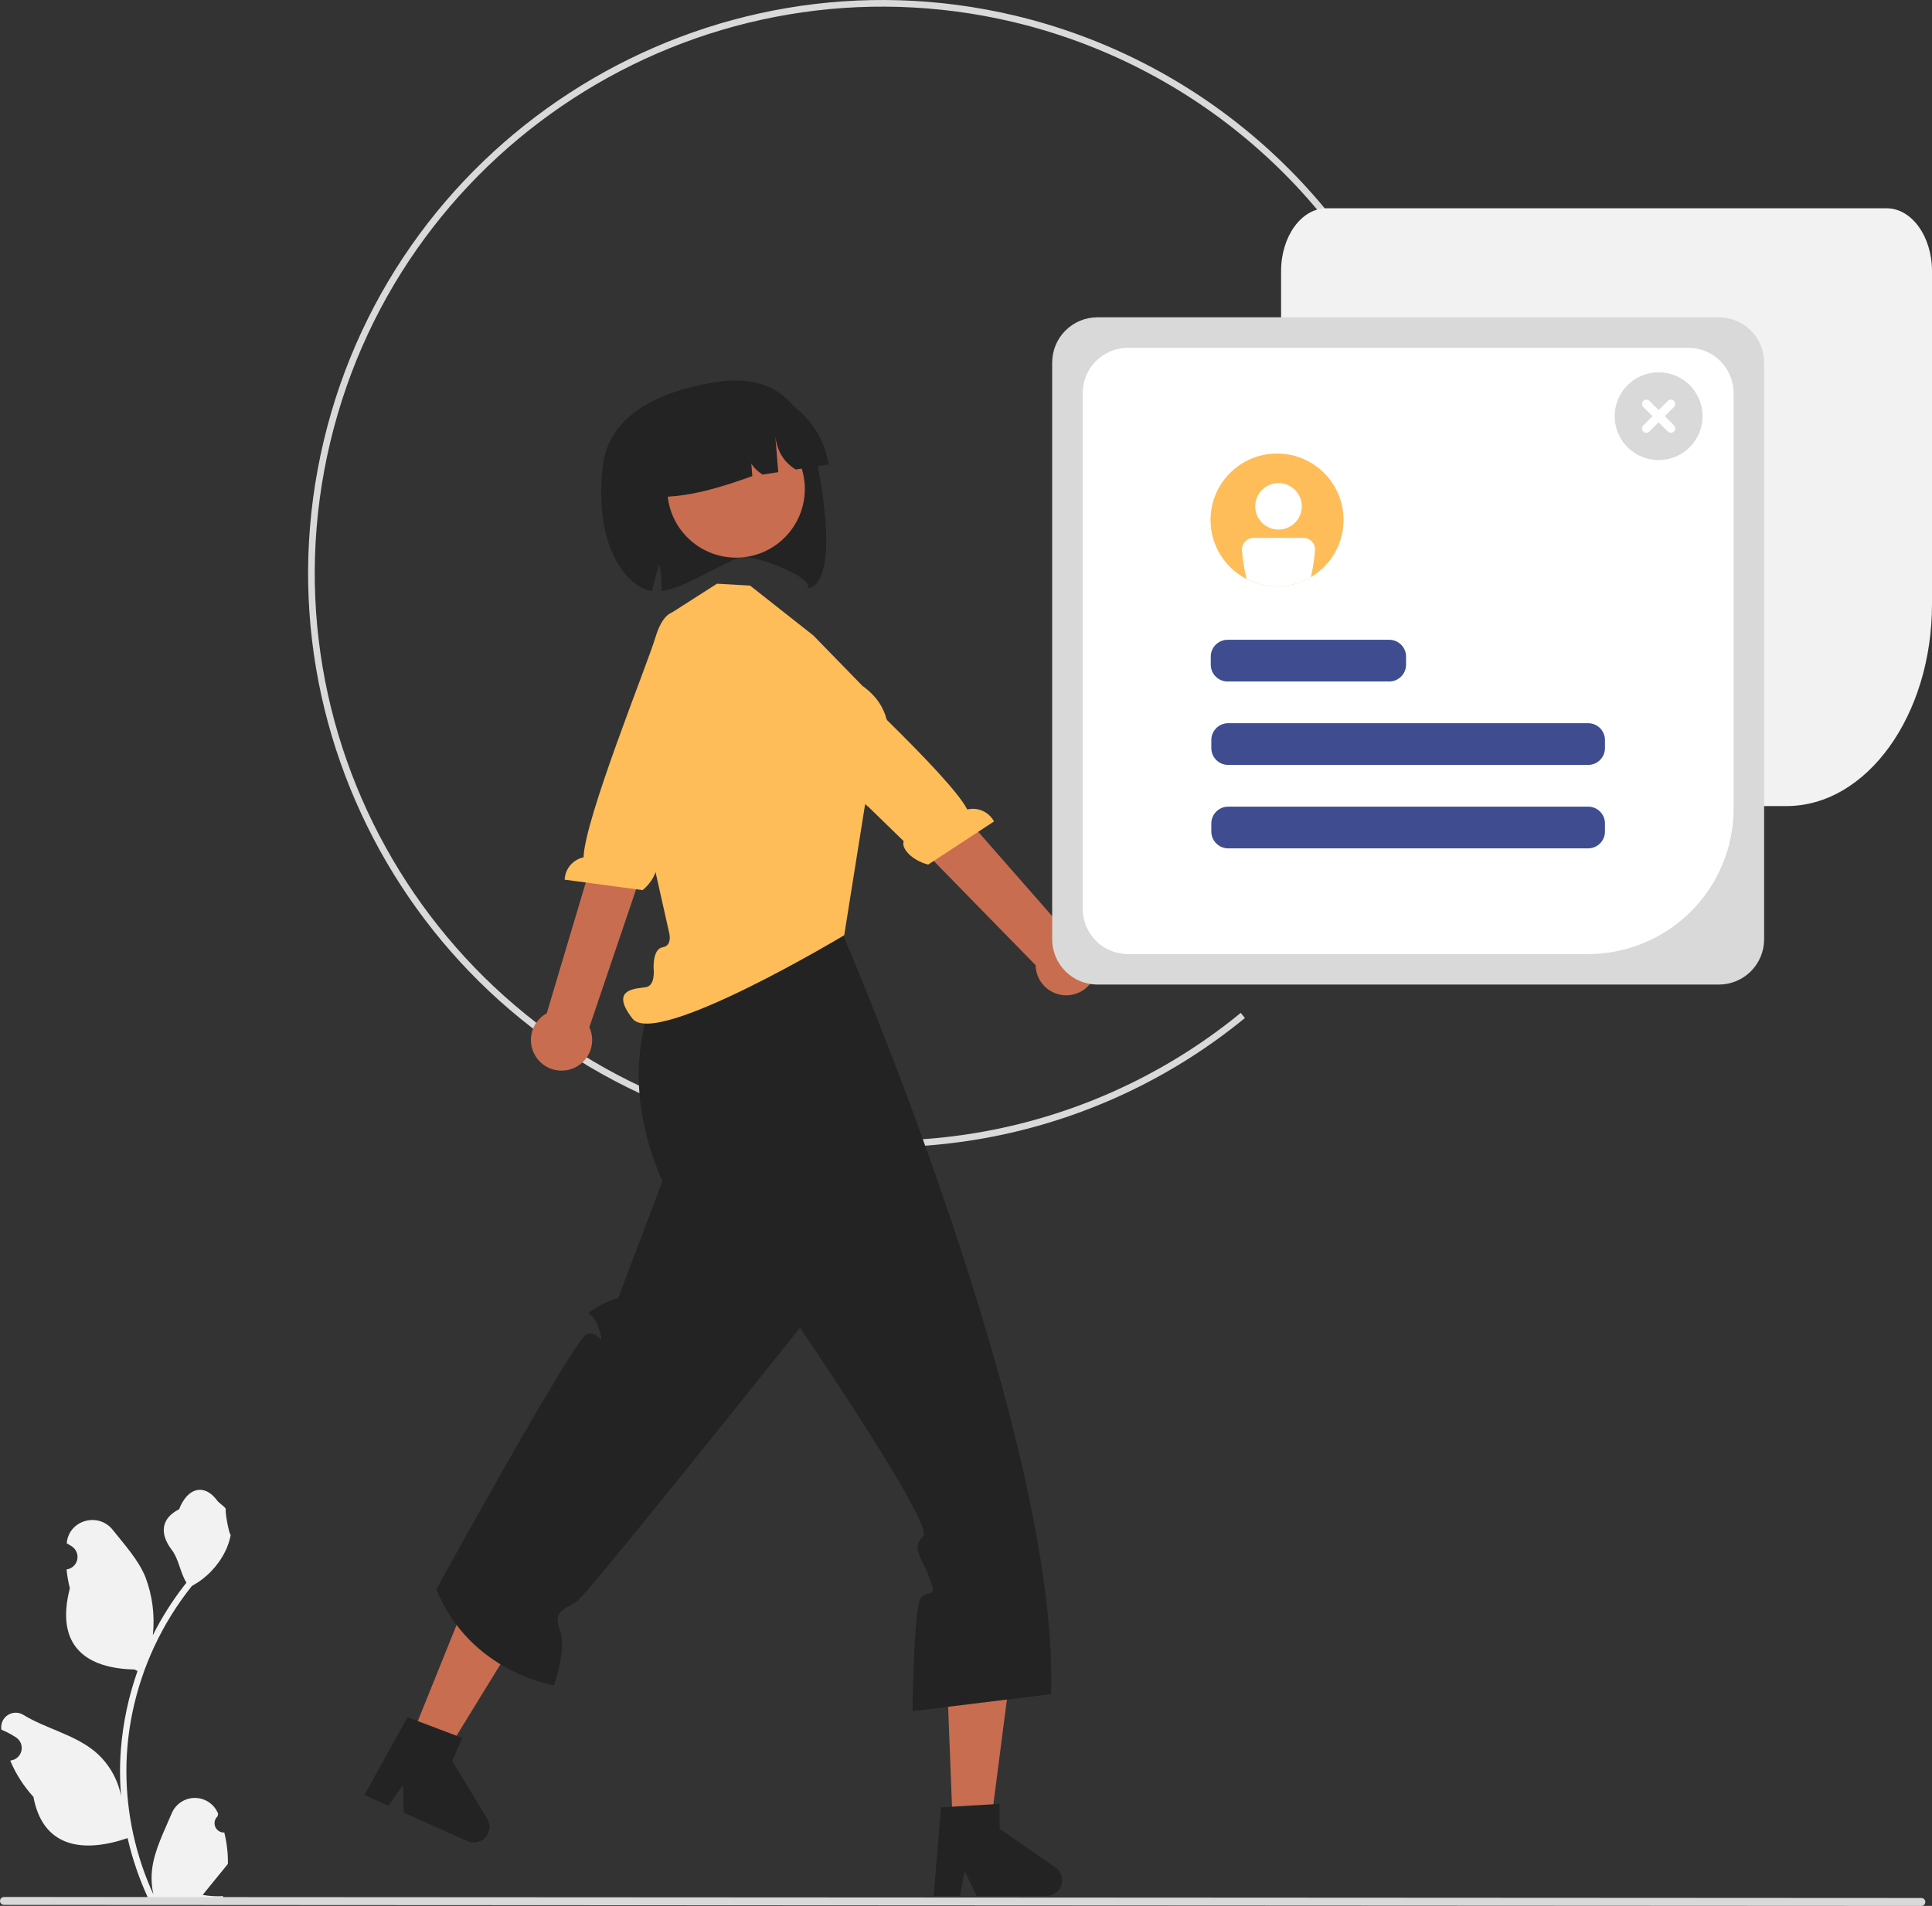 <svg width="151" height="149" viewBox="0 0 151 149" fill="none" xmlns="http://www.w3.org/2000/svg">
<rect x="0" y="0" width="151" height="149" fill="#333333" stroke="none"/>
<g clip-path="url(#clip0_843_748)">
<path d="M58.583 88.449C34.512 82.736 19.582 58.522 25.3 34.472C31.019 10.423 55.254 -4.494 79.325 1.219C86.317 2.886 92.808 6.204 98.252 10.895C103.696 15.585 107.936 21.511 110.615 28.176L110.132 28.37C107.484 21.782 103.294 15.924 97.913 11.288C92.532 6.652 86.117 3.372 79.205 1.724C55.413 -3.923 31.458 10.822 25.806 34.593C20.154 58.363 34.911 82.297 58.703 87.944C65.326 89.539 72.228 89.578 78.868 88.058C85.508 86.538 91.706 83.501 96.973 79.185L97.3 79.587C91.972 83.954 85.702 87.027 78.984 88.565C72.266 90.102 65.283 90.063 58.583 88.449Z" fill="#D9D9D9"/>
<path d="M139.626 63.017H103.662C101.713 63.017 100.126 60.816 100.126 58.109V21.193C100.126 18.487 101.713 16.285 103.662 16.285H147.464C149.414 16.285 151 18.487 151 21.193V47.23C151 55.935 145.898 63.017 139.626 63.017Z" fill="#F2F2F2"/>
<path d="M74.486 143.256H77.354L80.141 121.704H73.645L74.486 143.256Z" fill="#C86D50"/>
<path d="M73.55 141.294L78.132 141.021V142.982L82.488 145.988C82.703 146.136 82.865 146.349 82.951 146.596C83.036 146.843 83.04 147.111 82.962 147.36C82.884 147.61 82.729 147.828 82.518 147.983C82.308 148.138 82.053 148.221 81.791 148.221H76.337L75.396 146.281L75.029 148.221H72.972L73.55 141.294Z" fill="#232323"/>
<path d="M31.9 136.421L34.517 137.594L45.892 119.071L39.965 116.414L31.9 136.421Z" fill="#C86D50"/>
<path d="M31.85 134.248L36.143 135.873L35.339 137.662L38.081 142.186C38.217 142.41 38.277 142.671 38.254 142.931C38.231 143.191 38.124 143.437 37.951 143.633C37.778 143.828 37.547 143.964 37.291 144.019C37.036 144.074 36.769 144.046 36.531 143.939L31.554 141.707L31.491 139.553L30.361 141.173L28.485 140.331L31.85 134.248Z" fill="#232323"/>
<path d="M52.535 74.68L65.801 72.882C65.801 72.882 82.856 112.29 82.142 132.442L71.319 133.776C71.319 133.776 71.402 125.513 72.002 124.88C72.602 124.248 73.343 125.052 72.602 123.244C71.862 121.436 71.267 120.979 72.157 120.098C73.047 119.216 62.522 103.798 62.522 103.798C62.522 103.798 45.961 124.61 45.072 125.202C44.184 125.794 43.174 125.924 43.753 127.413C44.332 128.901 43.294 131.754 43.294 131.754C43.294 131.754 36.768 130.765 34.101 124.253C34.101 124.253 44.883 104.629 45.862 104.303C46.84 103.978 47.285 105.606 46.84 103.978C46.396 102.35 45.507 102.942 46.396 102.35C46.995 101.968 47.642 101.669 48.322 101.462L51.77 92.353C49.112 86.26 49.282 80.363 52.535 74.68Z" fill="#232323"/>
<path d="M52.408 64.252L52.895 68.764L52.608 74.681L65.726 73.124L66.959 64.252L65.388 64.267L52.408 64.252Z" fill="#D9D9D9"/>
<path d="M63.566 49.677L58.629 45.783L56.037 45.632L52.192 48.093L51.251 52.893L49.024 58.297L52.29 72.882C52.29 72.882 52.596 73.929 51.793 74.055C50.991 74.18 51.087 75.723 51.087 75.723C51.087 75.723 51.25 77.06 50.471 77.178C49.691 77.296 47.613 77.296 49.432 79.632C51.251 81.969 65.982 73.113 65.982 73.113L67.726 62.178C67.726 62.178 71.778 56.74 67.414 53.626L63.566 49.677Z" fill="#FEBD59"/>
<path d="M42.014 82.792C41.797 82.52 41.641 82.205 41.559 81.867C41.477 81.529 41.469 81.178 41.538 80.837C41.606 80.496 41.749 80.175 41.955 79.895C42.161 79.615 42.427 79.384 42.732 79.218L48.942 58.396L52.825 60.349L46.062 80.306C46.308 80.838 46.35 81.44 46.181 82.001C46.011 82.561 45.642 83.039 45.143 83.346C44.644 83.652 44.05 83.765 43.473 83.662C42.897 83.561 42.377 83.251 42.014 82.792H42.014Z" fill="#C86D50"/>
<path d="M53.084 47.901C53.084 47.901 51.974 47.312 51.215 49.862C50.607 51.904 45.675 64.066 45.612 67.022C45.206 67.109 44.84 67.327 44.572 67.643C44.304 67.96 44.149 68.356 44.132 68.771L50.23 69.587C51.295 68.689 51.575 67.476 51.163 67.116L52.487 63.503L58.01 52.008L53.894 48.313L53.084 47.901Z" fill="#FEBD59"/>
<path d="M85.667 75.948C85.746 75.609 85.75 75.257 85.678 74.917C85.606 74.577 85.46 74.257 85.251 73.98C85.041 73.702 84.774 73.474 84.467 73.31C84.16 73.147 83.82 73.053 83.473 73.035L69.228 56.781L66.206 60.383L80.942 75.456C80.95 76.041 81.173 76.603 81.568 77.034C81.963 77.466 82.503 77.738 83.086 77.799C83.668 77.859 84.253 77.704 84.729 77.363C85.204 77.022 85.538 76.518 85.667 75.948Z" fill="#C86D50"/>
<path d="M60.585 49.271C60.585 49.271 61.33 48.26 63.119 50.231C64.551 51.81 74.262 60.645 75.598 63.284C76.001 63.186 76.426 63.225 76.804 63.394C77.183 63.564 77.494 63.855 77.689 64.22L72.544 67.591C71.195 67.242 70.418 66.269 70.634 65.766L67.876 63.081L57.92 55.103L60.033 49.992L60.585 49.271Z" fill="#FEBD59"/>
<path d="M63.112 45.977C63.684 45.157 58.744 43.218 57.788 43.586C55.826 44.347 53.508 45.972 51.705 46.203C51.74 45.488 51.676 44.772 51.516 44.074C51.321 44.783 51.128 45.494 50.934 46.206C49.232 45.964 46.397 43.114 47.093 36.538C47.382 33.83 49.369 30.951 55.865 29.884C61.862 28.903 63.325 33.35 63.886 36.255C65.165 42.852 64.533 45.876 63.112 45.977Z" fill="#232323"/>
<path d="M57.529 43.596C60.497 43.596 62.903 41.192 62.903 38.227C62.903 35.262 60.497 32.858 57.529 32.858C54.562 32.858 52.156 35.262 52.156 38.227C52.156 41.192 54.562 43.596 57.529 43.596Z" fill="#C86D50"/>
<path d="M64.762 36.311L62.188 36.704C61.053 35.994 60.62 34.94 60.566 33.701L60.825 36.912L59.595 37.1C58.792 36.565 58.433 35.985 58.649 35.348L58.8 37.221C55.521 38.402 52.342 39.273 49.658 38.617C49.52 37.713 49.561 36.791 49.78 35.903C49.998 35.015 50.39 34.179 50.932 33.442C51.474 32.705 52.156 32.082 52.939 31.609C53.721 31.135 54.59 30.82 55.495 30.682L56.82 30.48C57.724 30.342 58.648 30.383 59.536 30.601C60.425 30.82 61.262 31.211 62 31.752C62.737 32.294 63.361 32.975 63.835 33.757C64.308 34.539 64.624 35.407 64.762 36.311Z" fill="#232323"/>
<path d="M17.531 143.262C17.381 143.269 17.233 143.23 17.107 143.15C16.981 143.07 16.882 142.953 16.824 142.815C16.767 142.677 16.753 142.525 16.785 142.379C16.816 142.233 16.892 142.1 17.002 141.999L17.052 141.8C17.046 141.784 17.039 141.768 17.032 141.753C16.882 141.397 16.63 141.095 16.307 140.882C15.985 140.67 15.607 140.557 15.221 140.558C14.835 140.56 14.458 140.675 14.137 140.89C13.817 141.105 13.567 141.41 13.419 141.766C12.828 143.188 12.075 144.613 11.89 146.116C11.809 146.781 11.843 147.455 11.992 148.108C10.604 145.082 9.883 141.794 9.878 138.466C9.878 137.631 9.924 136.797 10.017 135.967C10.094 135.286 10.201 134.611 10.337 133.94C11.081 130.301 12.678 126.89 14.998 123.988C16.121 123.376 17.029 122.435 17.599 121.291C17.806 120.88 17.952 120.441 18.033 119.988C17.907 120.005 17.556 118.078 17.651 117.96C17.475 117.692 17.159 117.559 16.966 117.298C16.008 115.999 14.687 116.226 13.997 117.991C12.524 118.734 12.51 119.965 13.414 121.15C13.989 121.904 14.068 122.924 14.572 123.73C14.521 123.797 14.467 123.861 14.415 123.928C13.466 125.146 12.639 126.455 11.946 127.836C12.114 126.289 11.913 124.725 11.358 123.272C10.797 121.918 9.743 120.777 8.816 119.606C7.702 118.2 5.417 118.813 5.221 120.596C5.219 120.614 5.217 120.631 5.215 120.648C5.353 120.726 5.488 120.808 5.62 120.895C5.786 121.006 5.914 121.164 5.988 121.349C6.063 121.534 6.079 121.737 6.036 121.931C5.993 122.126 5.892 122.303 5.747 122.439C5.601 122.575 5.418 122.664 5.221 122.694L5.201 122.697C5.25 123.194 5.337 123.685 5.46 124.168C4.27 128.766 6.839 130.44 10.507 130.516C10.588 130.557 10.667 130.598 10.748 130.638C10.052 132.61 9.615 134.664 9.449 136.749C9.354 137.979 9.36 139.214 9.465 140.443L9.459 140.4C9.193 139.033 8.463 137.8 7.393 136.909C5.803 135.604 3.557 135.123 1.842 134.075C1.66 133.958 1.448 133.895 1.232 133.895C1.015 133.894 0.803 133.956 0.62 134.072C0.437 134.188 0.291 134.353 0.2 134.55C0.108 134.746 0.075 134.964 0.103 135.178C0.105 135.194 0.108 135.209 0.11 135.224C0.366 135.328 0.615 135.448 0.855 135.583C0.993 135.661 1.128 135.743 1.26 135.83C1.426 135.941 1.554 136.099 1.628 136.284C1.703 136.469 1.719 136.672 1.676 136.866C1.633 137.061 1.532 137.238 1.387 137.374C1.241 137.51 1.058 137.599 0.861 137.629L0.841 137.632C0.826 137.635 0.814 137.637 0.799 137.639C1.236 138.681 1.849 139.64 2.612 140.474C3.356 144.488 6.551 144.869 9.97 143.7H9.972C10.347 145.328 10.89 146.913 11.593 148.429H17.386C17.406 148.365 17.425 148.299 17.444 148.234C16.908 148.268 16.369 148.236 15.841 148.139C16.271 147.612 16.701 147.081 17.13 146.554C17.14 146.544 17.149 146.534 17.157 146.523C17.375 146.253 17.595 145.986 17.813 145.716L17.813 145.716C17.825 144.889 17.73 144.064 17.531 143.262L17.531 143.262Z" fill="#F2F2F2"/>
<path d="M0.309 148.92L150.169 149C150.251 149 150.33 148.967 150.388 148.909C150.446 148.851 150.478 148.773 150.478 148.691C150.478 148.609 150.446 148.53 150.388 148.472C150.33 148.414 150.251 148.382 150.169 148.382L0.309 148.302C0.228 148.302 0.149 148.335 0.091 148.393C0.033 148.451 0.001 148.529 0.001 148.611C0.001 148.693 0.033 148.771 0.091 148.829C0.149 148.887 0.228 148.92 0.309 148.92Z" fill="#D9D9D9"/>
<path d="M134.343 76.971H85.771C84.833 76.97 83.934 76.598 83.272 75.935C82.609 75.273 82.236 74.375 82.235 73.438V28.339C82.236 27.402 82.609 26.505 83.272 25.842C83.934 25.18 84.833 24.807 85.771 24.806H134.343C135.281 24.807 136.179 25.18 136.842 25.842C137.505 26.505 137.878 27.402 137.879 28.339V73.438C137.878 74.375 137.505 75.273 136.842 75.935C136.179 76.598 135.281 76.97 134.343 76.971Z" fill="#D9D9D9"/>
<path d="M124.12 74.588H88.157C87.219 74.587 86.32 74.215 85.657 73.552C84.995 72.89 84.622 71.992 84.621 71.055V30.724C84.622 29.787 84.995 28.889 85.657 28.227C86.32 27.565 87.219 27.192 88.157 27.191H131.958C132.896 27.192 133.794 27.565 134.457 28.227C135.12 28.889 135.493 29.787 135.494 30.724V63.224C135.491 66.237 134.291 69.126 132.159 71.256C130.027 73.386 127.136 74.585 124.12 74.588Z" fill="white"/>
<path d="M105.007 40.648C105.007 41.675 104.703 42.679 104.132 43.534C103.561 44.388 102.749 45.054 101.799 45.447C100.85 45.84 99.805 45.943 98.796 45.743C97.788 45.543 96.862 45.049 96.135 44.322C95.407 43.596 94.912 42.671 94.711 41.664C94.51 40.656 94.613 39.612 95.006 38.663C95.399 37.714 96.066 36.903 96.92 36.332C97.775 35.761 98.78 35.456 99.808 35.456C100.491 35.455 101.167 35.589 101.798 35.849C102.429 36.11 103.002 36.492 103.485 36.974C103.968 37.457 104.351 38.029 104.612 38.66C104.874 39.29 105.008 39.966 105.007 40.648Z" fill="#FEBD59"/>
<path d="M108.577 50.017H95.947C95.22 50.017 94.63 50.606 94.63 51.333V51.962C94.63 52.689 95.22 53.278 95.947 53.278H108.577C109.305 53.278 109.894 52.689 109.894 51.962V51.333C109.894 50.606 109.305 50.017 108.577 50.017Z" fill="#3F4D90"/>
<path d="M124.124 56.539H95.99C95.263 56.539 94.673 57.129 94.673 57.855V58.484C94.673 59.211 95.263 59.8 95.99 59.8H124.124C124.852 59.8 125.441 59.211 125.441 58.484V57.855C125.441 57.129 124.852 56.539 124.124 56.539Z" fill="#3F4D90"/>
<path d="M124.124 63.062H95.99C95.263 63.062 94.673 63.651 94.673 64.378V65.007C94.673 65.733 95.263 66.323 95.99 66.323H124.124C124.852 66.323 125.441 65.733 125.441 65.007V64.378C125.441 63.651 124.852 63.062 124.124 63.062Z" fill="#3F4D90"/>
<path d="M99.924 41.401C100.928 41.401 101.743 40.587 101.743 39.584C101.743 38.58 100.928 37.766 99.924 37.766C98.919 37.766 98.105 38.58 98.105 39.584C98.105 40.587 98.919 41.401 99.924 41.401Z" fill="white"/>
<path d="M101.873 42.05H97.976C97.735 42.05 97.504 42.146 97.333 42.316C97.163 42.487 97.067 42.718 97.067 42.959C97.122 43.737 97.244 44.509 97.43 45.266C98.212 45.669 99.083 45.866 99.962 45.84C100.841 45.815 101.699 45.566 102.456 45.118C102.622 44.408 102.732 43.686 102.783 42.959C102.783 42.718 102.687 42.487 102.516 42.316C102.346 42.146 102.115 42.05 101.873 42.05Z" fill="white"/>
<path d="M129.634 35.968C128.955 35.968 128.291 35.767 127.726 35.39C127.161 35.013 126.721 34.477 126.461 33.85C126.201 33.223 126.133 32.533 126.266 31.867C126.398 31.201 126.725 30.59 127.206 30.11C127.686 29.63 128.298 29.303 128.964 29.171C129.63 29.039 130.321 29.107 130.949 29.366C131.576 29.626 132.113 30.066 132.49 30.63C132.867 31.195 133.069 31.858 133.069 32.537C133.069 33.447 132.707 34.319 132.063 34.963C131.419 35.606 130.545 35.968 129.634 35.968Z" fill="#D9D9D9"/>
<path d="M130.832 33.255L130.113 32.537L130.832 31.819C130.896 31.755 130.931 31.669 130.931 31.579C130.931 31.489 130.896 31.403 130.832 31.34C130.769 31.276 130.682 31.241 130.593 31.241C130.503 31.241 130.416 31.276 130.353 31.34L129.634 32.058L128.916 31.34C128.852 31.276 128.766 31.241 128.676 31.241C128.586 31.241 128.5 31.276 128.436 31.34C128.373 31.403 128.337 31.489 128.337 31.579C128.337 31.669 128.373 31.755 128.436 31.819L129.155 32.537L128.436 33.255C128.373 33.318 128.337 33.404 128.337 33.494C128.337 33.584 128.373 33.67 128.436 33.733C128.5 33.797 128.586 33.833 128.676 33.833C128.766 33.833 128.852 33.797 128.916 33.733L129.634 33.015L130.353 33.733C130.384 33.765 130.422 33.79 130.463 33.807C130.504 33.824 130.548 33.833 130.592 33.833C130.637 33.833 130.681 33.824 130.722 33.807C130.763 33.79 130.801 33.765 130.832 33.733C130.864 33.702 130.888 33.665 130.906 33.623C130.923 33.583 130.931 33.538 130.931 33.494C130.931 33.45 130.923 33.406 130.906 33.364C130.888 33.323 130.864 33.286 130.832 33.255V33.255Z" fill="white"/>
</g>
<defs>
<clipPath id="clip0_843_748">
<rect width="151" height="149" fill="white"/>
</clipPath>
</defs>
</svg>
